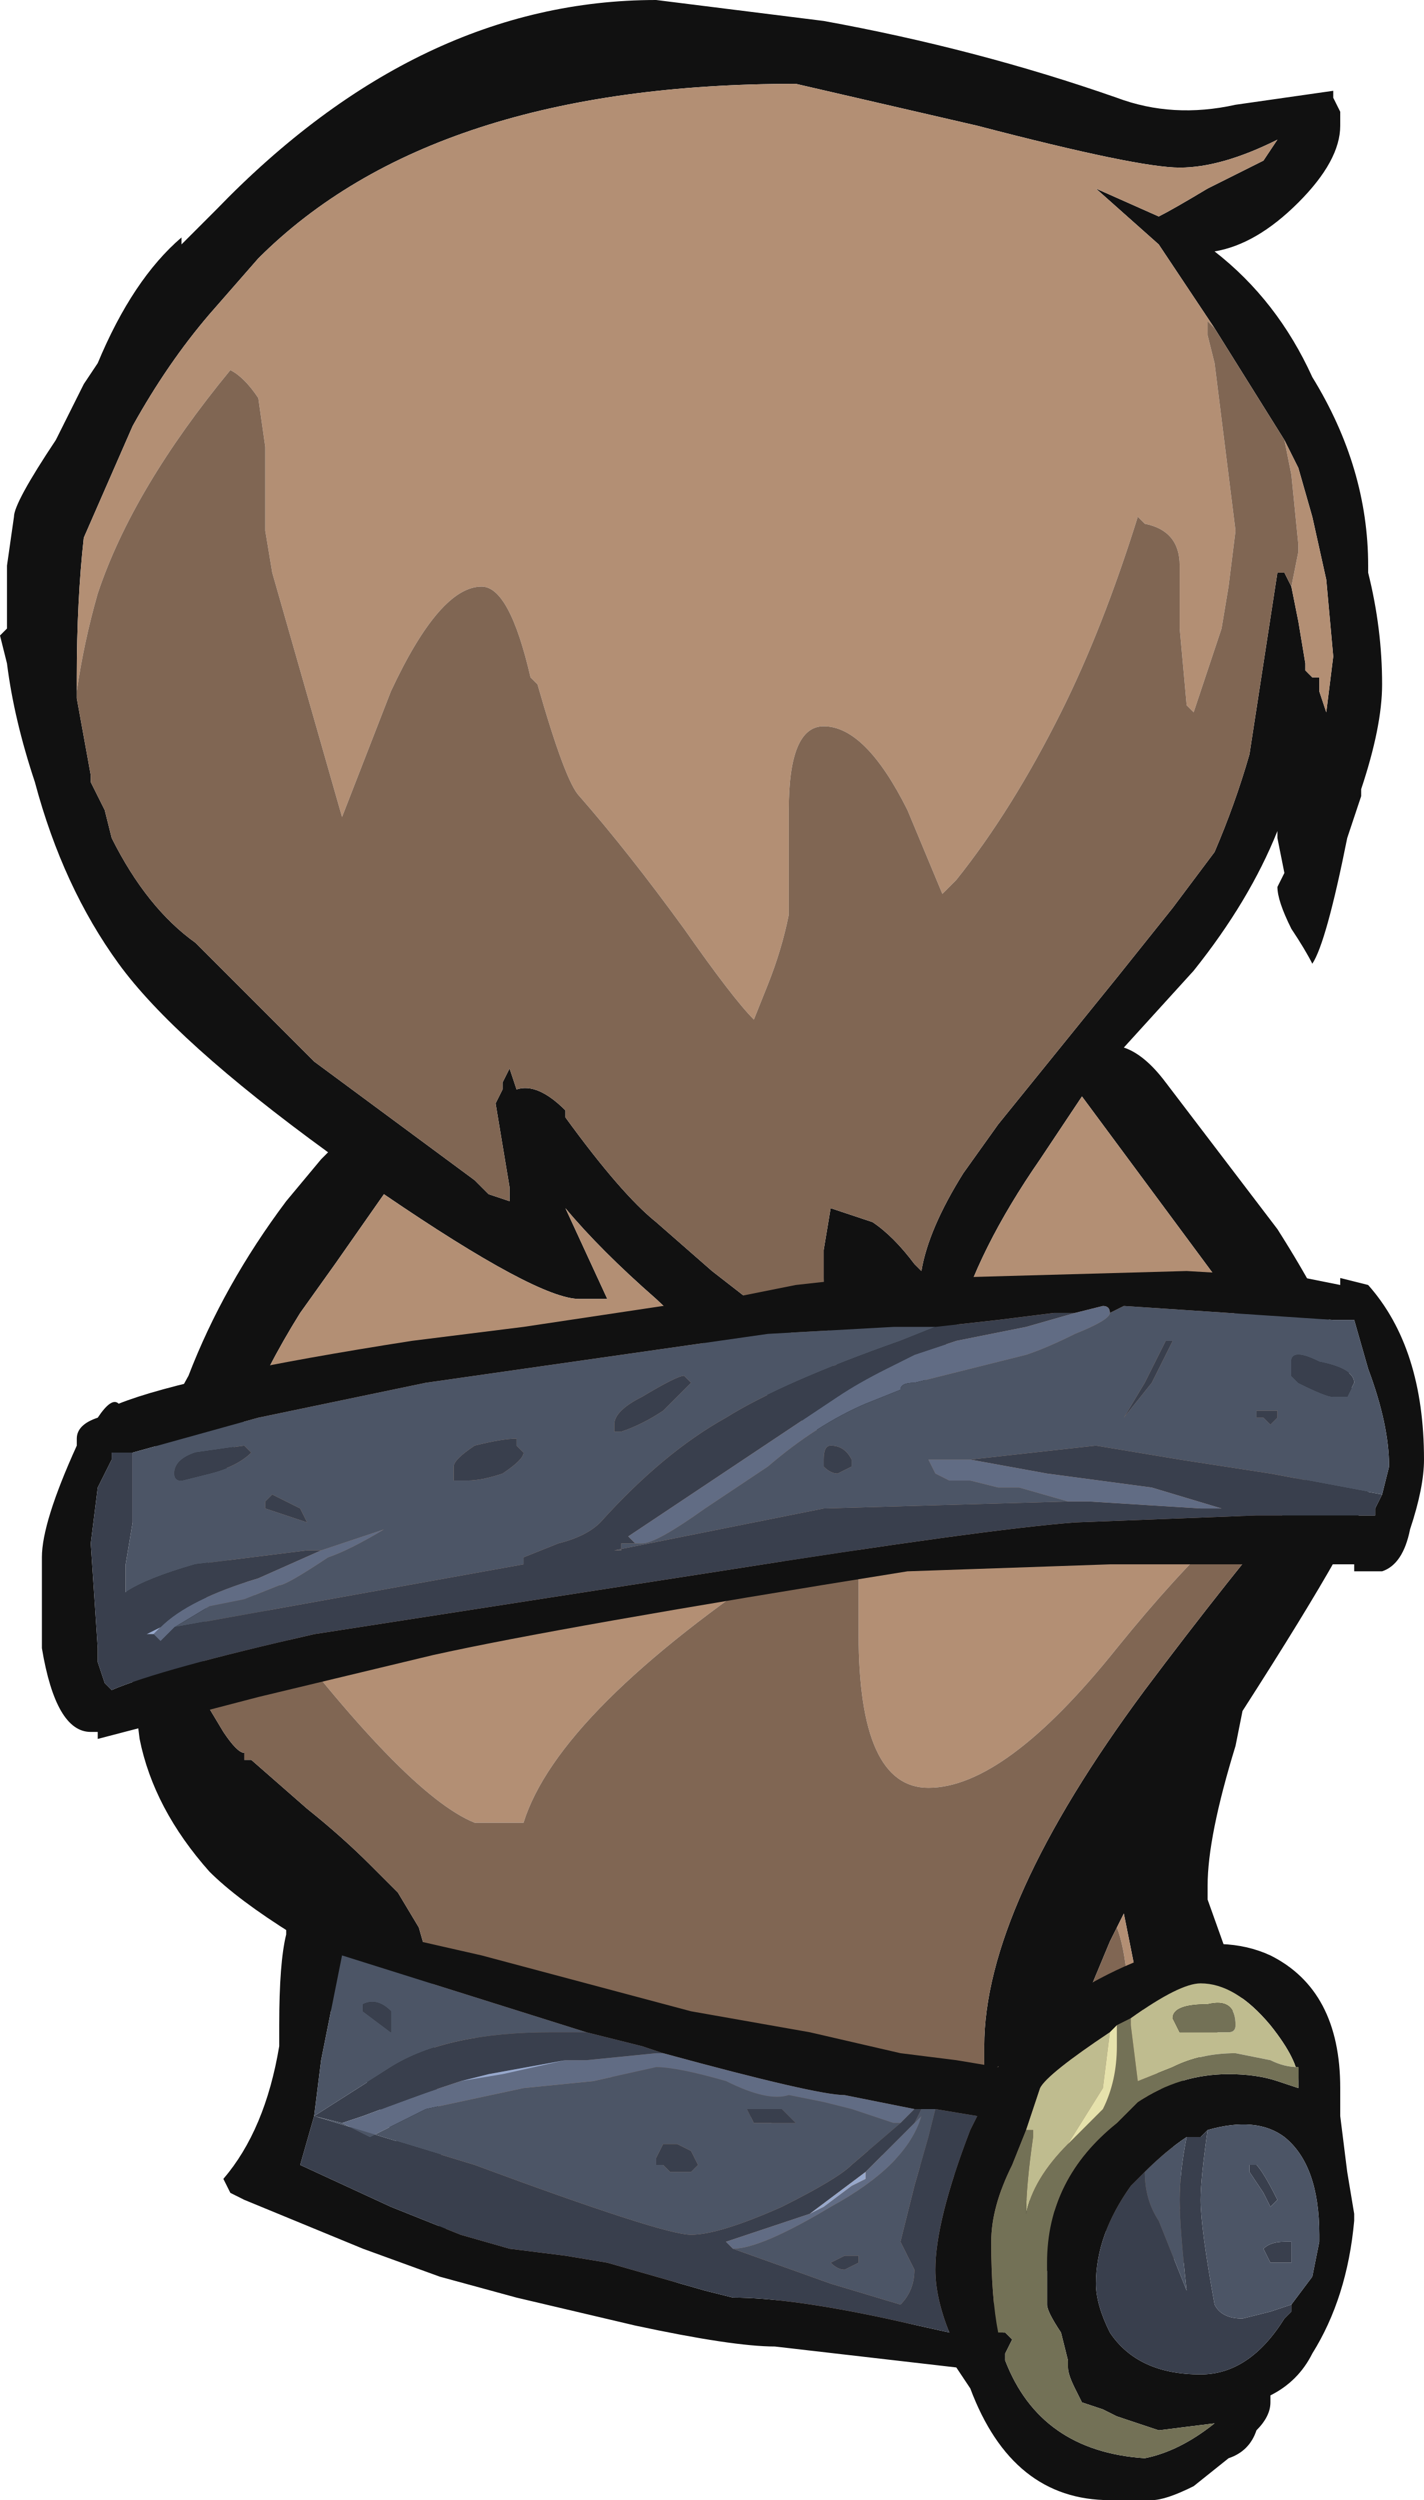 <?xml version="1.0" encoding="UTF-8" standalone="no"?>
<svg xmlns:ffdec="https://www.free-decompiler.com/flash" xmlns:xlink="http://www.w3.org/1999/xlink" ffdec:objectType="frame" height="125.3px" width="71.4px" xmlns="http://www.w3.org/2000/svg">
  <g transform="matrix(1.0, 0.0, 0.0, 1.0, 34.3, 120.75)">
    <use ffdec:characterId="217" height="17.9" transform="matrix(7.0, 0.0, 0.0, 7.0, -34.3, -120.75)" width="10.2" xlink:href="#shape0"/>
  </g>
  <defs>
    <g id="shape0" transform="matrix(1.0, 0.0, 0.0, 1.0, 4.9, 17.25)">
      <path d="M-3.15 -4.65 L-3.15 -4.7 -3.15 -4.65 M-3.3 -4.85 L-3.45 -5.1 -3.45 -5.15 -3.45 -5.1 -3.3 -4.85" fill="#8c5b6c" fill-rule="evenodd" stroke="none"/>
      <path d="M2.2 -0.65 L2.25 -0.5 2.2 -0.65" fill="#4d313a" fill-rule="evenodd" stroke="none"/>
      <path d="M3.8 -14.9 L3.4 -15.5 2.95 -15.9 3.4 -15.7 Q3.5 -15.75 3.75 -15.9 L4.15 -16.1 4.25 -16.25 Q3.85 -16.05 3.55 -16.05 3.25 -16.05 2.1 -16.35 L0.8 -16.65 Q-1.8 -16.65 -3.05 -15.4 L-3.4 -15.0 Q-3.7 -14.65 -3.95 -14.2 L-4.3 -13.4 Q-4.35 -12.95 -4.35 -12.4 L-4.35 -12.25 -4.25 -11.7 -4.25 -11.65 -4.15 -11.45 -4.1 -11.25 Q-3.85 -10.75 -3.5 -10.5 L-2.65 -9.65 -1.5 -8.8 -1.4 -8.7 -1.25 -8.65 -1.25 -8.75 -1.35 -9.35 -1.3 -9.45 -1.3 -9.5 -1.25 -9.6 -1.2 -9.45 Q-1.05 -9.5 -0.85 -9.3 L-0.85 -9.25 Q-0.45 -8.7 -0.2 -8.5 L0.2 -8.15 1.1 -7.45 Q1.0 -7.85 1.0 -8.1 L1.0 -8.3 1.05 -8.6 1.35 -8.5 Q1.5 -8.4 1.65 -8.2 L1.7 -8.15 Q1.75 -8.45 2.0 -8.85 L2.25 -9.2 3.1 -10.25 3.5 -10.75 3.8 -11.15 Q3.95 -11.5 4.05 -11.85 L4.25 -13.15 4.3 -13.15 4.35 -13.05 4.4 -12.8 4.45 -12.5 4.45 -12.45 4.5 -12.4 4.55 -12.4 4.55 -12.3 4.6 -12.15 4.65 -12.55 4.6 -13.1 4.5 -13.55 4.4 -13.9 4.3 -14.1 3.8 -14.9 M-1.7 -1.2 L-2.8 -3.4 Q-3.2 -3.65 -3.4 -3.85 -3.8 -4.3 -3.9 -4.8 L-3.95 -5.2 -4.0 -5.7 Q-4.0 -6.6 -3.55 -7.4 -3.3 -8.05 -2.85 -8.65 L-2.6 -8.95 -2.55 -9.0 Q-3.65 -9.8 -4.05 -10.35 -4.45 -10.9 -4.65 -11.65 -4.8 -12.1 -4.85 -12.5 L-4.9 -12.7 -4.85 -12.75 -4.85 -13.2 -4.8 -13.55 Q-4.8 -13.65 -4.5 -14.1 L-4.3 -14.5 -4.2 -14.65 Q-3.95 -15.25 -3.6 -15.55 L-3.6 -15.5 -3.35 -15.75 Q-1.9 -17.25 -0.2 -17.25 L1.0 -17.1 Q2.1 -16.9 3.1 -16.55 3.5 -16.4 3.95 -16.5 L4.65 -16.6 4.65 -16.55 4.7 -16.45 4.7 -16.35 Q4.7 -16.1 4.4 -15.8 4.1 -15.5 3.8 -15.45 4.25 -15.1 4.5 -14.55 4.9 -13.9 4.9 -13.2 L4.9 -13.15 Q5.0 -12.75 5.0 -12.35 5.0 -12.05 4.85 -11.6 L4.85 -11.55 4.75 -11.25 Q4.6 -10.5 4.5 -10.35 4.45 -10.45 4.35 -10.6 4.25 -10.8 4.25 -10.9 L4.3 -11.0 4.25 -11.25 4.25 -11.3 Q4.05 -10.8 3.65 -10.3 L3.15 -9.75 Q3.3 -9.7 3.45 -9.5 L4.25 -8.45 Q4.6 -7.9 4.75 -7.5 L4.9 -6.6 Q4.9 -6.4 4.0 -5.0 L3.95 -4.75 Q3.75 -4.1 3.75 -3.75 L3.75 -3.65 4.0 -2.95 2.25 -0.5 2.2 -0.65 2.35 -1.55 3.7 -1.0 3.3 -2.8 3.15 -3.55 3.1 -3.45 3.05 -3.35 2.8 -2.75 2.15 -2.4 2.15 -2.6 Q2.15 -3.6 3.3 -5.15 3.9 -5.95 4.45 -6.6 L4.45 -6.7 3.85 -8.05 2.85 -9.4 2.55 -8.95 Q2.1 -8.3 1.95 -7.75 L1.4 -6.8 Q0.85 -6.95 -0.2 -7.95 -0.6 -8.3 -0.85 -8.6 L-0.55 -7.95 -0.75 -7.95 Q-1.05 -7.95 -2.15 -8.7 L-2.5 -8.2 -2.75 -7.85 Q-3.25 -7.05 -3.4 -6.25 L-3.45 -5.15 -3.45 -5.1 -3.3 -4.85 Q-3.2 -4.7 -3.15 -4.7 L-3.15 -4.65 -3.1 -4.65 -2.7 -4.3 Q-2.45 -4.1 -2.25 -3.9 L-2.05 -3.7 -1.9 -3.45 -1.8 -3.1 -1.8 -2.75 -1.7 -1.2" fill="#111111" fill-rule="evenodd" stroke="none"/>
      <path d="M-4.35 -12.25 L-4.35 -12.4 Q-4.35 -12.95 -4.3 -13.4 L-3.95 -14.2 Q-3.7 -14.65 -3.4 -15.0 L-3.05 -15.4 Q-1.8 -16.65 0.8 -16.65 L2.1 -16.35 Q3.25 -16.05 3.55 -16.05 3.85 -16.05 4.25 -16.25 L4.15 -16.1 3.75 -15.9 Q3.5 -15.75 3.4 -15.7 L2.95 -15.9 3.4 -15.5 3.8 -14.9 3.75 -14.95 3.75 -14.85 3.8 -14.65 3.95 -13.45 3.9 -13.05 3.85 -12.75 3.65 -12.15 3.6 -12.2 3.55 -12.75 3.55 -13.2 Q3.55 -13.45 3.3 -13.5 L3.25 -13.55 Q3.0 -12.75 2.7 -12.15 2.35 -11.45 1.95 -10.95 L1.85 -10.85 1.6 -11.45 Q1.3 -12.05 1.0 -12.05 0.75 -12.05 0.75 -11.45 L0.75 -10.7 Q0.7 -10.45 0.6 -10.2 L0.5 -9.95 Q0.35 -10.1 0.0 -10.6 -0.4 -11.15 -0.75 -11.55 -0.85 -11.65 -1.05 -12.35 L-1.1 -12.4 Q-1.25 -13.05 -1.45 -13.05 -1.75 -13.05 -2.1 -12.3 L-2.45 -11.4 -2.95 -13.15 -3.0 -13.45 -3.0 -14.05 -3.05 -14.4 Q-3.15 -14.55 -3.25 -14.6 -3.95 -13.75 -4.2 -13.0 -4.3 -12.65 -4.35 -12.3 L-4.35 -12.25 M4.3 -14.1 L4.4 -13.9 4.5 -13.55 4.6 -13.1 4.65 -12.55 4.6 -12.15 4.55 -12.3 4.55 -12.4 4.5 -12.4 4.45 -12.45 4.45 -12.5 4.4 -12.8 4.35 -13.05 4.4 -13.3 4.4 -13.35 4.35 -13.85 4.3 -14.1 M2.25 -0.5 L-1.7 -1.2 -1.8 -2.75 2.35 -1.55 2.2 -0.65 2.25 -0.5 M-3.4 -6.25 Q-3.25 -7.05 -2.75 -7.85 L-2.5 -8.2 -2.15 -8.7 Q-1.05 -7.95 -0.75 -7.95 L-0.55 -7.95 -0.85 -8.6 Q-0.6 -8.3 -0.2 -7.95 0.85 -6.95 1.4 -6.8 L1.95 -7.75 Q2.1 -8.3 2.55 -8.95 L2.85 -9.4 3.85 -8.05 4.45 -6.7 Q3.95 -6.5 3.1 -5.45 2.3 -4.45 1.75 -4.45 1.25 -4.45 1.25 -5.55 L1.25 -6.3 0.75 -6.1 Q-0.9 -5.0 -1.15 -4.2 L-1.5 -4.2 Q-2.0 -4.4 -3.05 -5.8 L-3.4 -6.25 M3.1 -3.45 L3.15 -3.55 3.3 -2.8 3.7 -1.0 3.2 -2.45 Q3.2 -3.2 3.1 -3.45" fill="#b38f74" fill-rule="evenodd" stroke="none"/>
      <path d="M-4.35 -12.25 L-4.35 -12.3 Q-4.3 -12.65 -4.2 -13.0 -3.95 -13.75 -3.25 -14.6 -3.15 -14.55 -3.05 -14.4 L-3.0 -14.05 -3.0 -13.45 -2.95 -13.15 -2.45 -11.4 -2.1 -12.3 Q-1.75 -13.05 -1.45 -13.05 -1.25 -13.05 -1.1 -12.4 L-1.05 -12.35 Q-0.85 -11.65 -0.75 -11.55 -0.4 -11.15 0.0 -10.6 0.35 -10.1 0.5 -9.95 L0.6 -10.2 Q0.7 -10.45 0.75 -10.7 L0.75 -11.45 Q0.75 -12.05 1.0 -12.05 1.3 -12.05 1.6 -11.45 L1.85 -10.85 1.95 -10.95 Q2.35 -11.45 2.7 -12.15 3.0 -12.75 3.25 -13.55 L3.3 -13.5 Q3.55 -13.45 3.55 -13.2 L3.55 -12.75 3.6 -12.2 3.65 -12.15 3.85 -12.75 3.9 -13.05 3.95 -13.45 3.8 -14.65 3.75 -14.85 3.75 -14.95 3.8 -14.9 4.3 -14.1 4.35 -13.85 4.4 -13.35 4.4 -13.3 4.35 -13.05 4.3 -13.15 4.25 -13.15 4.05 -11.85 Q3.95 -11.5 3.8 -11.15 L3.5 -10.75 3.1 -10.25 2.25 -9.2 2.0 -8.85 Q1.75 -8.45 1.7 -8.15 L1.65 -8.2 Q1.5 -8.4 1.35 -8.5 L1.05 -8.6 1.0 -8.3 1.0 -8.1 Q1.0 -7.85 1.1 -7.45 L0.2 -8.15 -0.2 -8.5 Q-0.45 -8.7 -0.85 -9.25 L-0.85 -9.3 Q-1.05 -9.5 -1.2 -9.45 L-1.25 -9.6 -1.3 -9.5 -1.3 -9.45 -1.35 -9.35 -1.25 -8.75 -1.25 -8.65 -1.4 -8.7 -1.5 -8.8 -2.65 -9.65 -3.5 -10.5 Q-3.85 -10.75 -4.1 -11.25 L-4.15 -11.45 -4.25 -11.65 -4.25 -11.7 -4.35 -12.25 M-1.8 -2.75 L-1.8 -3.1 -1.9 -3.45 -2.05 -3.7 -2.25 -3.9 Q-2.45 -4.1 -2.7 -4.3 L-3.1 -4.65 -3.15 -4.65 -3.15 -4.7 Q-3.2 -4.7 -3.3 -4.85 L-3.45 -5.1 -3.45 -5.15 -3.4 -6.25 -3.05 -5.8 Q-2.0 -4.4 -1.5 -4.2 L-1.15 -4.2 Q-0.9 -5.0 0.75 -6.1 L1.25 -6.3 1.25 -5.55 Q1.25 -4.45 1.75 -4.45 2.3 -4.45 3.1 -5.45 3.95 -6.5 4.45 -6.7 L4.45 -6.6 Q3.9 -5.95 3.3 -5.15 2.15 -3.6 2.15 -2.6 L2.15 -2.4 2.8 -2.75 3.05 -3.35 3.1 -3.45 Q3.2 -3.2 3.2 -2.45 L3.7 -1.0 2.35 -1.55 -1.8 -2.75" fill="#806653" fill-rule="evenodd" stroke="none"/>
      <path d="M1.25 -8.1 L1.8 -8.1 3.6 -8.15 4.45 -8.1 4.7 -8.05 4.7 -8.1 4.9 -8.05 Q5.3 -7.6 5.3 -6.8 5.3 -6.6 5.2 -6.3 5.15 -6.05 5.0 -6.0 L4.8 -6.0 4.8 -6.05 4.25 -6.05 Q4.0 -6.05 3.55 -6.05 L3.05 -6.05 1.6 -6.0 Q-0.9 -5.6 -1.8 -5.4 L-3.05 -5.1 -4.2 -4.8 -4.2 -4.85 -4.25 -4.85 Q-4.5 -4.85 -4.6 -5.45 L-4.6 -6.1 Q-4.6 -6.35 -4.35 -6.9 L-4.35 -6.95 Q-4.35 -7.05 -4.2 -7.1 -4.1 -7.25 -4.05 -7.2 -3.55 -7.4 -1.95 -7.65 L-1.15 -7.75 -0.15 -7.9 0.3 -7.95 0.8 -8.05 1.25 -8.1 M2.8 -7.85 L2.65 -7.85 2.25 -7.8 1.8 -7.75 1.5 -7.75 0.6 -7.7 -1.85 -7.35 -3.05 -7.1 -3.95 -6.85 -4.1 -6.85 -4.1 -6.8 Q-4.15 -6.7 -4.2 -6.6 L-4.25 -6.2 -4.2 -5.45 -4.2 -5.35 -4.15 -5.2 -4.1 -5.15 Q-3.75 -5.3 -2.65 -5.55 L0.25 -6.0 Q2.15 -6.3 2.8 -6.35 L4.1 -6.4 4.95 -6.4 4.95 -6.45 5.0 -6.55 5.05 -6.75 Q5.05 -7.05 4.9 -7.45 L4.8 -7.8 4.65 -7.8 3.15 -7.9 3.05 -7.85 Q3.05 -7.9 3.0 -7.9 L2.8 -7.85 M1.8 -2.15 L1.7 -2.15 1.65 -2.15 1.15 -2.25 Q0.95 -2.25 -0.15 -2.55 L-0.3 -2.6 -0.7 -2.7 -2.45 -3.25 Q-2.5 -3.0 -2.6 -2.5 L-2.65 -2.1 -2.75 -1.75 -2.1 -1.45 -1.6 -1.25 -1.25 -1.15 -0.85 -1.1 -0.55 -1.05 0.15 -0.85 0.35 -0.8 Q0.75 -0.8 1.45 -0.65 L1.9 -0.55 Q1.8 -0.8 1.8 -1.0 1.8 -1.35 2.05 -2.0 L2.1 -2.1 1.8 -2.15 M1.95 -2.5 L2.25 -2.45 Q2.35 -2.7 2.45 -2.75 3.55 -3.55 4.2 -3.25 4.7 -3.0 4.7 -2.3 L4.7 -2.1 4.75 -1.7 4.8 -1.4 4.8 -1.35 Q4.75 -0.8 4.5 -0.4 4.4 -0.2 4.2 -0.1 L4.2 -0.05 Q4.2 0.05 4.1 0.15 4.05 0.3 3.9 0.35 L3.65 0.55 Q3.45 0.65 3.35 0.65 L3.05 0.65 Q2.35 0.65 2.05 -0.15 L1.95 -0.3 0.65 -0.45 Q0.35 -0.45 -0.35 -0.6 L-1.2 -0.8 -1.75 -0.95 -2.3 -1.15 -3.15 -1.5 -3.25 -1.55 -3.3 -1.65 Q-3.0 -2.0 -2.9 -2.6 L-2.9 -2.75 Q-2.9 -3.2 -2.85 -3.4 L-2.85 -3.55 -2.65 -3.55 -2.55 -3.5 -1.45 -3.25 0.05 -2.85 0.9 -2.7 1.55 -2.55 1.95 -2.5 M3.05 -2.7 Q2.6 -2.4 2.55 -2.3 L2.45 -2.0 2.35 -1.75 Q2.2 -1.45 2.2 -1.2 2.2 -0.8 2.25 -0.55 L2.3 -0.55 2.35 -0.5 2.3 -0.4 2.3 -0.35 Q2.55 0.3 3.3 0.35 3.55 0.3 3.8 0.1 L3.4 0.15 3.1 0.05 3.0 0.0 2.85 -0.05 2.8 -0.15 Q2.75 -0.25 2.75 -0.3 L2.75 -0.35 2.7 -0.55 Q2.6 -0.7 2.6 -0.75 L2.6 -1.05 Q2.6 -1.65 3.1 -2.05 L3.25 -2.2 Q3.55 -2.4 3.9 -2.4 4.1 -2.4 4.25 -2.35 L4.4 -2.3 4.4 -2.35 Q4.4 -2.5 4.2 -2.75 3.95 -3.05 3.7 -3.05 3.55 -3.05 3.2 -2.8 L3.1 -2.75 3.05 -2.7 M3.75 -2.0 L3.7 -1.95 3.6 -1.95 Q3.45 -1.85 3.3 -1.7 L3.2 -1.6 Q2.95 -1.25 2.95 -0.9 2.95 -0.75 3.05 -0.55 3.25 -0.25 3.7 -0.25 4.05 -0.25 4.3 -0.65 L4.35 -0.7 4.35 -0.75 4.5 -0.95 4.55 -1.2 4.55 -1.25 Q4.55 -1.75 4.3 -1.95 4.1 -2.1 3.75 -2.0" fill="#111111" fill-rule="evenodd" stroke="none"/>
      <path d="M0.05 -7.35 L-0.15 -7.15 Q-0.3 -7.05 -0.45 -7.0 L-0.5 -7.0 -0.5 -7.05 Q-0.5 -7.15 -0.3 -7.25 -0.05 -7.4 0.0 -7.4 L0.05 -7.35 M2.8 -7.85 L2.45 -7.75 1.95 -7.65 1.65 -7.55 1.45 -7.45 Q1.25 -7.35 1.1 -7.25 L-0.4 -6.25 -0.35 -6.2 -0.45 -6.2 -0.45 -6.15 -0.5 -6.15 1.0 -6.45 2.75 -6.5 2.9 -6.5 3.7 -6.45 3.85 -6.45 3.35 -6.6 2.6 -6.7 2.05 -6.8 2.95 -6.9 3.55 -6.8 4.2 -6.7 5.0 -6.55 4.95 -6.45 4.95 -6.4 4.1 -6.4 2.8 -6.35 Q2.15 -6.3 0.25 -6.0 L-2.65 -5.55 Q-3.75 -5.3 -4.1 -5.15 L-4.15 -5.2 -4.2 -5.35 -4.2 -5.45 -4.25 -6.2 -4.2 -6.6 Q-4.15 -6.7 -4.1 -6.8 L-4.1 -6.85 -3.95 -6.85 Q-3.95 -6.75 -3.95 -6.6 L-3.95 -6.35 -4.0 -6.05 -4.0 -5.85 Q-3.85 -5.95 -3.5 -6.05 L-2.7 -6.15 -2.6 -6.15 -3.05 -5.95 Q-3.55 -5.8 -3.75 -5.6 L-3.85 -5.55 -3.8 -5.55 -3.75 -5.5 -3.65 -5.6 -1.15 -6.05 -1.15 -6.1 -0.9 -6.2 Q-0.7 -6.25 -0.6 -6.35 -0.15 -6.85 0.3 -7.1 0.7 -7.35 1.55 -7.65 L1.8 -7.75 2.25 -7.8 2.65 -7.85 2.8 -7.85 M3.15 -7.1 L3.3 -7.35 3.45 -7.65 3.5 -7.65 3.35 -7.35 3.15 -7.1 M4.25 -7.1 L4.2 -7.05 4.15 -7.1 4.1 -7.1 4.1 -7.15 4.25 -7.15 4.25 -7.1 M4.4 -7.35 L4.35 -7.4 4.35 -7.5 Q4.35 -7.6 4.55 -7.5 4.8 -7.45 4.8 -7.35 L4.75 -7.25 4.65 -7.25 Q4.6 -7.25 4.4 -7.35 M1.1 -6.7 Q1.05 -6.7 1.0 -6.75 L1.0 -6.8 Q1.0 -6.9 1.05 -6.9 1.15 -6.9 1.2 -6.8 L1.2 -6.75 1.1 -6.7 M0.35 -1.15 L1.05 -0.9 1.55 -0.75 Q1.65 -0.85 1.65 -1.0 L1.55 -1.2 1.65 -1.6 1.75 -1.95 1.8 -2.15 2.1 -2.1 2.05 -2.0 Q1.8 -1.35 1.8 -1.0 1.8 -0.8 1.9 -0.55 L1.45 -0.65 Q0.75 -0.8 0.35 -0.8 L0.15 -0.85 -0.55 -1.05 -0.85 -1.1 -1.25 -1.15 -1.6 -1.25 -2.1 -1.45 -2.75 -1.75 -2.65 -2.1 -1.5 -1.75 Q-0.15 -1.25 0.05 -1.25 0.25 -1.25 0.7 -1.45 1.1 -1.65 1.2 -1.75 L1.55 -2.05 1.65 -2.15 1.7 -2.15 1.65 -2.05 1.3 -1.7 0.9 -1.4 0.6 -1.3 0.3 -1.2 0.3 -1.2 0.35 -1.15 M-0.15 -2.55 L-0.2 -2.55 -0.7 -2.5 -0.85 -2.5 -1.3 -2.4 -1.6 -2.35 -1.75 -2.3 Q-1.9 -2.25 -2.3 -2.1 L-2.45 -2.05 -2.65 -2.1 -2.1 -2.45 Q-1.7 -2.7 -0.95 -2.7 L-0.7 -2.7 -0.3 -2.6 -0.15 -2.55 M0.7 -2.15 L0.8 -2.05 Q0.75 -2.05 0.65 -2.05 L0.5 -2.05 0.45 -2.15 0.7 -2.15 M1.15 -1.0 Q1.1 -1.0 1.05 -1.05 L1.15 -1.1 1.25 -1.1 1.25 -1.05 1.15 -1.0 M0.05 -1.7 L-0.1 -1.7 -0.15 -1.75 -0.2 -1.75 -0.2 -1.8 -0.15 -1.9 -0.05 -1.9 0.05 -1.85 0.1 -1.75 0.05 -1.7 M3.6 -1.95 L3.7 -1.95 3.75 -2.0 Q3.7 -1.65 3.7 -1.5 3.7 -1.3 3.8 -0.75 3.85 -0.65 4.0 -0.65 L4.2 -0.7 4.35 -0.75 4.35 -0.7 4.3 -0.65 Q4.05 -0.25 3.7 -0.25 3.25 -0.25 3.05 -0.55 2.95 -0.75 2.95 -0.9 2.95 -1.25 3.2 -1.6 L3.3 -1.7 Q3.3 -1.5 3.4 -1.35 L3.6 -0.85 Q3.55 -1.3 3.55 -1.5 3.55 -1.7 3.6 -1.95 M4.05 -1.75 L4.1 -1.75 Q4.15 -1.7 4.25 -1.5 L4.2 -1.45 4.15 -1.55 4.05 -1.7 4.05 -1.75 M4.35 -1.2 L4.35 -1.05 4.2 -1.05 4.15 -1.15 Q4.2 -1.2 4.3 -1.2 L4.35 -1.2 M-1.2 -6.9 L-1.15 -6.85 Q-1.15 -6.8 -1.3 -6.7 -1.45 -6.65 -1.55 -6.65 L-1.65 -6.65 -1.65 -6.75 Q-1.65 -6.8 -1.5 -6.9 -1.3 -6.95 -1.2 -6.95 L-1.2 -6.9 M-2.7 -6.35 L-3.0 -6.45 -3.0 -6.5 -2.95 -6.55 -2.75 -6.45 -2.7 -6.35 M-3.1 -6.85 Q-3.2 -6.75 -3.4 -6.7 L-3.6 -6.65 Q-3.65 -6.65 -3.65 -6.7 -3.65 -6.8 -3.5 -6.85 L-3.15 -6.9 -3.1 -6.85 M-2.1 -2.7 L-2.3 -2.85 -2.3 -2.9 Q-2.2 -2.95 -2.1 -2.85 -2.1 -2.8 -2.1 -2.7" fill="#393f4d" fill-rule="evenodd" stroke="none"/>
      <path d="M-0.35 -6.2 L-0.4 -6.25 1.1 -7.25 Q1.25 -7.35 1.45 -7.45 L1.65 -7.55 1.95 -7.65 2.45 -7.75 2.8 -7.85 3.0 -7.9 Q3.05 -7.9 3.05 -7.85 3.05 -7.8 2.8 -7.7 2.6 -7.6 2.45 -7.55 L1.65 -7.35 Q1.55 -7.35 1.55 -7.3 L1.3 -7.2 Q0.95 -7.05 0.6 -6.75 L0.15 -6.45 Q-0.2 -6.2 -0.3 -6.2 L-0.35 -6.2 M-3.65 -5.6 L-3.75 -5.5 -3.8 -5.55 -3.75 -5.6 Q-3.55 -5.8 -3.05 -5.95 L-2.6 -6.15 -2.15 -6.3 Q-2.4 -6.15 -2.55 -6.1 -2.85 -5.9 -2.9 -5.9 L-3.15 -5.8 -3.4 -5.75 -3.65 -5.6 M2.05 -6.8 L2.6 -6.7 3.35 -6.6 3.85 -6.45 3.7 -6.45 2.9 -6.5 2.75 -6.5 2.4 -6.6 2.25 -6.6 2.05 -6.65 1.9 -6.65 1.8 -6.7 1.75 -6.8 2.05 -6.8 M1.65 -2.05 L1.7 -2.1 Q1.6 -1.75 1.05 -1.45 0.55 -1.15 0.35 -1.15 L0.3 -1.2 0.6 -1.3 0.9 -1.4 1.0 -1.45 1.2 -1.6 1.3 -1.65 1.3 -1.7 1.65 -2.05 M-0.15 -2.55 Q0.95 -2.25 1.15 -2.25 L1.65 -2.15 1.55 -2.05 1.5 -2.05 1.2 -2.15 1.0 -2.2 0.75 -2.25 Q0.6 -2.2 0.3 -2.35 -0.05 -2.45 -0.2 -2.45 L-0.65 -2.35 -1.15 -2.3 -1.85 -2.15 -2.25 -1.95 -2.45 -2.05 -2.3 -2.1 Q-1.9 -2.25 -1.75 -2.3 L-1.6 -2.35 -1.4 -2.4 -0.85 -2.5 -0.7 -2.5 -0.2 -2.55 -0.15 -2.55" fill="#616c84" fill-rule="evenodd" stroke="none"/>
      <path d="M0.05 -7.35 L0.0 -7.4 Q-0.05 -7.4 -0.3 -7.25 -0.5 -7.15 -0.5 -7.05 L-0.5 -7.0 -0.45 -7.0 Q-0.3 -7.05 -0.15 -7.15 L0.05 -7.35 M1.8 -7.75 L1.55 -7.65 Q0.7 -7.35 0.3 -7.1 -0.15 -6.85 -0.6 -6.35 -0.7 -6.25 -0.9 -6.2 L-1.15 -6.1 -1.15 -6.05 -3.65 -5.6 -3.4 -5.75 -3.15 -5.8 -2.9 -5.9 Q-2.85 -5.9 -2.55 -6.1 -2.4 -6.15 -2.15 -6.3 L-2.6 -6.15 -2.7 -6.15 -3.5 -6.05 Q-3.85 -5.95 -4.0 -5.85 L-4.0 -6.05 -3.95 -6.35 -3.95 -6.6 Q-3.95 -6.75 -3.95 -6.85 L-3.05 -7.1 -1.85 -7.35 0.6 -7.7 1.5 -7.75 1.8 -7.75 M5.0 -6.55 L4.2 -6.7 3.55 -6.8 2.95 -6.9 2.05 -6.8 1.75 -6.8 1.8 -6.7 1.9 -6.65 2.05 -6.65 2.25 -6.6 2.4 -6.6 2.75 -6.5 1.0 -6.45 -0.5 -6.15 -0.45 -6.15 -0.45 -6.2 -0.35 -6.2 -0.3 -6.2 Q-0.2 -6.2 0.15 -6.45 L0.6 -6.75 Q0.95 -7.05 1.3 -7.2 L1.55 -7.3 Q1.55 -7.35 1.65 -7.35 L2.45 -7.55 Q2.6 -7.6 2.8 -7.7 3.05 -7.8 3.05 -7.85 L3.15 -7.9 4.65 -7.8 4.8 -7.8 4.9 -7.45 Q5.05 -7.05 5.05 -6.75 L5.0 -6.55 M4.4 -7.35 Q4.6 -7.25 4.65 -7.25 L4.75 -7.25 4.8 -7.35 Q4.8 -7.45 4.55 -7.5 4.35 -7.6 4.35 -7.5 L4.35 -7.4 4.4 -7.35 M4.25 -7.1 L4.25 -7.15 4.1 -7.15 4.1 -7.1 4.15 -7.1 4.2 -7.05 4.25 -7.1 M3.15 -7.1 L3.35 -7.35 3.5 -7.65 3.45 -7.65 3.3 -7.35 3.15 -7.1 M1.1 -6.7 L1.2 -6.75 1.2 -6.8 Q1.15 -6.9 1.05 -6.9 1.0 -6.9 1.0 -6.8 L1.0 -6.75 Q1.05 -6.7 1.1 -6.7 M0.35 -1.15 Q0.55 -1.15 1.05 -1.45 1.6 -1.75 1.7 -2.1 L1.65 -2.05 1.7 -2.15 1.8 -2.15 1.75 -1.95 1.65 -1.6 1.55 -1.2 1.65 -1.0 Q1.65 -0.85 1.55 -0.75 L1.05 -0.9 0.35 -1.15 M-2.45 -2.05 L-2.25 -1.95 -1.85 -2.15 -1.15 -2.3 -0.65 -2.35 -0.2 -2.45 Q-0.05 -2.45 0.3 -2.35 0.6 -2.2 0.75 -2.25 L1.0 -2.2 1.2 -2.15 1.5 -2.05 1.55 -2.05 1.2 -1.75 Q1.1 -1.65 0.7 -1.45 0.25 -1.25 0.05 -1.25 -0.15 -1.25 -1.5 -1.75 L-2.65 -2.1 -2.6 -2.5 Q-2.5 -3.0 -2.45 -3.25 L-0.7 -2.7 -0.95 -2.7 Q-1.7 -2.7 -2.1 -2.45 L-2.65 -2.1 -2.45 -2.05 M1.15 -1.0 L1.25 -1.05 1.25 -1.1 1.15 -1.1 1.05 -1.05 Q1.1 -1.0 1.15 -1.0 M0.7 -2.15 L0.45 -2.15 0.5 -2.05 0.65 -2.05 Q0.75 -2.05 0.8 -2.05 L0.7 -2.15 M0.05 -1.7 L0.1 -1.75 0.05 -1.85 -0.05 -1.9 -0.15 -1.9 -0.2 -1.8 -0.2 -1.75 -0.15 -1.75 -0.1 -1.7 0.05 -1.7 M3.75 -2.0 Q4.1 -2.1 4.3 -1.95 4.55 -1.75 4.55 -1.25 L4.55 -1.2 4.5 -0.95 4.35 -0.75 4.2 -0.7 4.0 -0.65 Q3.85 -0.65 3.8 -0.75 3.7 -1.3 3.7 -1.5 3.7 -1.65 3.75 -2.0 M3.3 -1.7 Q3.45 -1.85 3.6 -1.95 3.55 -1.7 3.55 -1.5 3.55 -1.3 3.6 -0.85 L3.4 -1.35 Q3.3 -1.5 3.3 -1.7 M4.35 -1.2 L4.3 -1.2 Q4.2 -1.2 4.15 -1.15 L4.2 -1.05 4.35 -1.05 4.35 -1.2 M4.05 -1.75 L4.05 -1.7 4.15 -1.55 4.2 -1.45 4.25 -1.5 Q4.15 -1.7 4.1 -1.75 L4.05 -1.75 M-1.2 -6.9 L-1.2 -6.95 Q-1.3 -6.95 -1.5 -6.9 -1.65 -6.8 -1.65 -6.75 L-1.65 -6.65 -1.55 -6.65 Q-1.45 -6.65 -1.3 -6.7 -1.15 -6.8 -1.15 -6.85 L-1.2 -6.9 M-3.1 -6.85 L-3.15 -6.9 -3.5 -6.85 Q-3.65 -6.8 -3.65 -6.7 -3.65 -6.65 -3.6 -6.65 L-3.4 -6.7 Q-3.2 -6.75 -3.1 -6.85 M-2.7 -6.35 L-2.75 -6.45 -2.95 -6.55 -3.0 -6.5 -3.0 -6.45 -2.7 -6.35 M-2.1 -2.7 Q-2.1 -2.8 -2.1 -2.85 -2.2 -2.95 -2.3 -2.9 L-2.3 -2.85 -2.1 -2.7" fill="#4c5566" fill-rule="evenodd" stroke="none"/>
      <path d="M2.45 -2.0 L2.55 -2.3 Q2.6 -2.4 3.05 -2.7 L3.0 -2.3 2.75 -1.9 Q2.5 -1.65 2.45 -1.4 2.45 -1.6 2.5 -1.95 L2.5 -2.0 2.45 -2.0 M3.2 -2.8 Q3.55 -3.05 3.7 -3.05 3.95 -3.05 4.2 -2.75 4.4 -2.5 4.4 -2.35 L4.4 -2.45 Q4.3 -2.45 4.2 -2.5 L3.95 -2.55 Q3.7 -2.55 3.5 -2.45 L3.25 -2.35 3.2 -2.75 3.2 -2.8 M3.9 -2.7 Q3.95 -2.7 3.95 -2.75 3.95 -2.95 3.75 -2.9 3.5 -2.9 3.5 -2.8 L3.55 -2.7 3.9 -2.7" fill="#bfbc8f" fill-rule="evenodd" stroke="none"/>
      <path d="M2.45 -2.0 L2.5 -2.0 2.5 -1.95 Q2.45 -1.6 2.45 -1.4 2.5 -1.65 2.75 -1.9 L3.0 -2.15 Q3.1 -2.35 3.1 -2.6 L3.1 -2.65 3.1 -2.75 3.2 -2.8 3.2 -2.75 3.25 -2.35 3.5 -2.45 Q3.7 -2.55 3.95 -2.55 L4.2 -2.5 Q4.3 -2.45 4.4 -2.45 L4.4 -2.35 4.4 -2.3 4.25 -2.35 Q4.1 -2.4 3.9 -2.4 3.55 -2.4 3.25 -2.2 L3.1 -2.05 Q2.6 -1.65 2.6 -1.05 L2.6 -0.75 Q2.6 -0.7 2.7 -0.55 L2.75 -0.35 2.75 -0.3 Q2.75 -0.25 2.8 -0.15 L2.85 -0.05 3.0 0.0 3.1 0.05 3.4 0.15 3.8 0.1 Q3.55 0.3 3.3 0.35 2.55 0.3 2.3 -0.35 L2.3 -0.4 2.35 -0.5 2.3 -0.55 2.25 -0.55 Q2.2 -0.8 2.2 -1.2 2.2 -1.45 2.35 -1.75 L2.45 -2.0 M3.9 -2.7 L3.55 -2.7 3.5 -2.8 Q3.5 -2.9 3.75 -2.9 3.95 -2.95 3.95 -2.75 3.95 -2.7 3.9 -2.7" fill="#737156" fill-rule="evenodd" stroke="none"/>
      <path d="M-3.8 -5.55 L-3.85 -5.55 -3.75 -5.6 -3.8 -5.55 M1.3 -1.7 L1.3 -1.65 1.2 -1.6 1.0 -1.45 0.9 -1.4 1.3 -1.7 M0.6 -1.3 L0.3 -1.2 0.3 -1.2 0.6 -1.3 M-0.85 -2.5 L-1.4 -2.4 -1.6 -2.35 -1.3 -2.4 -0.85 -2.5 M3.1 -2.65 L3.1 -2.75 3.1 -2.65" fill="#97a8cc" fill-rule="evenodd" stroke="none"/>
      <path d="M2.75 -1.9 L3.0 -2.3 3.05 -2.7 3.1 -2.75 3.1 -2.65 3.1 -2.6 Q3.1 -2.35 3.0 -2.15 L2.75 -1.9" fill="#e6e2ac" fill-rule="evenodd" stroke="none"/>
    </g>
  </defs>
</svg>
